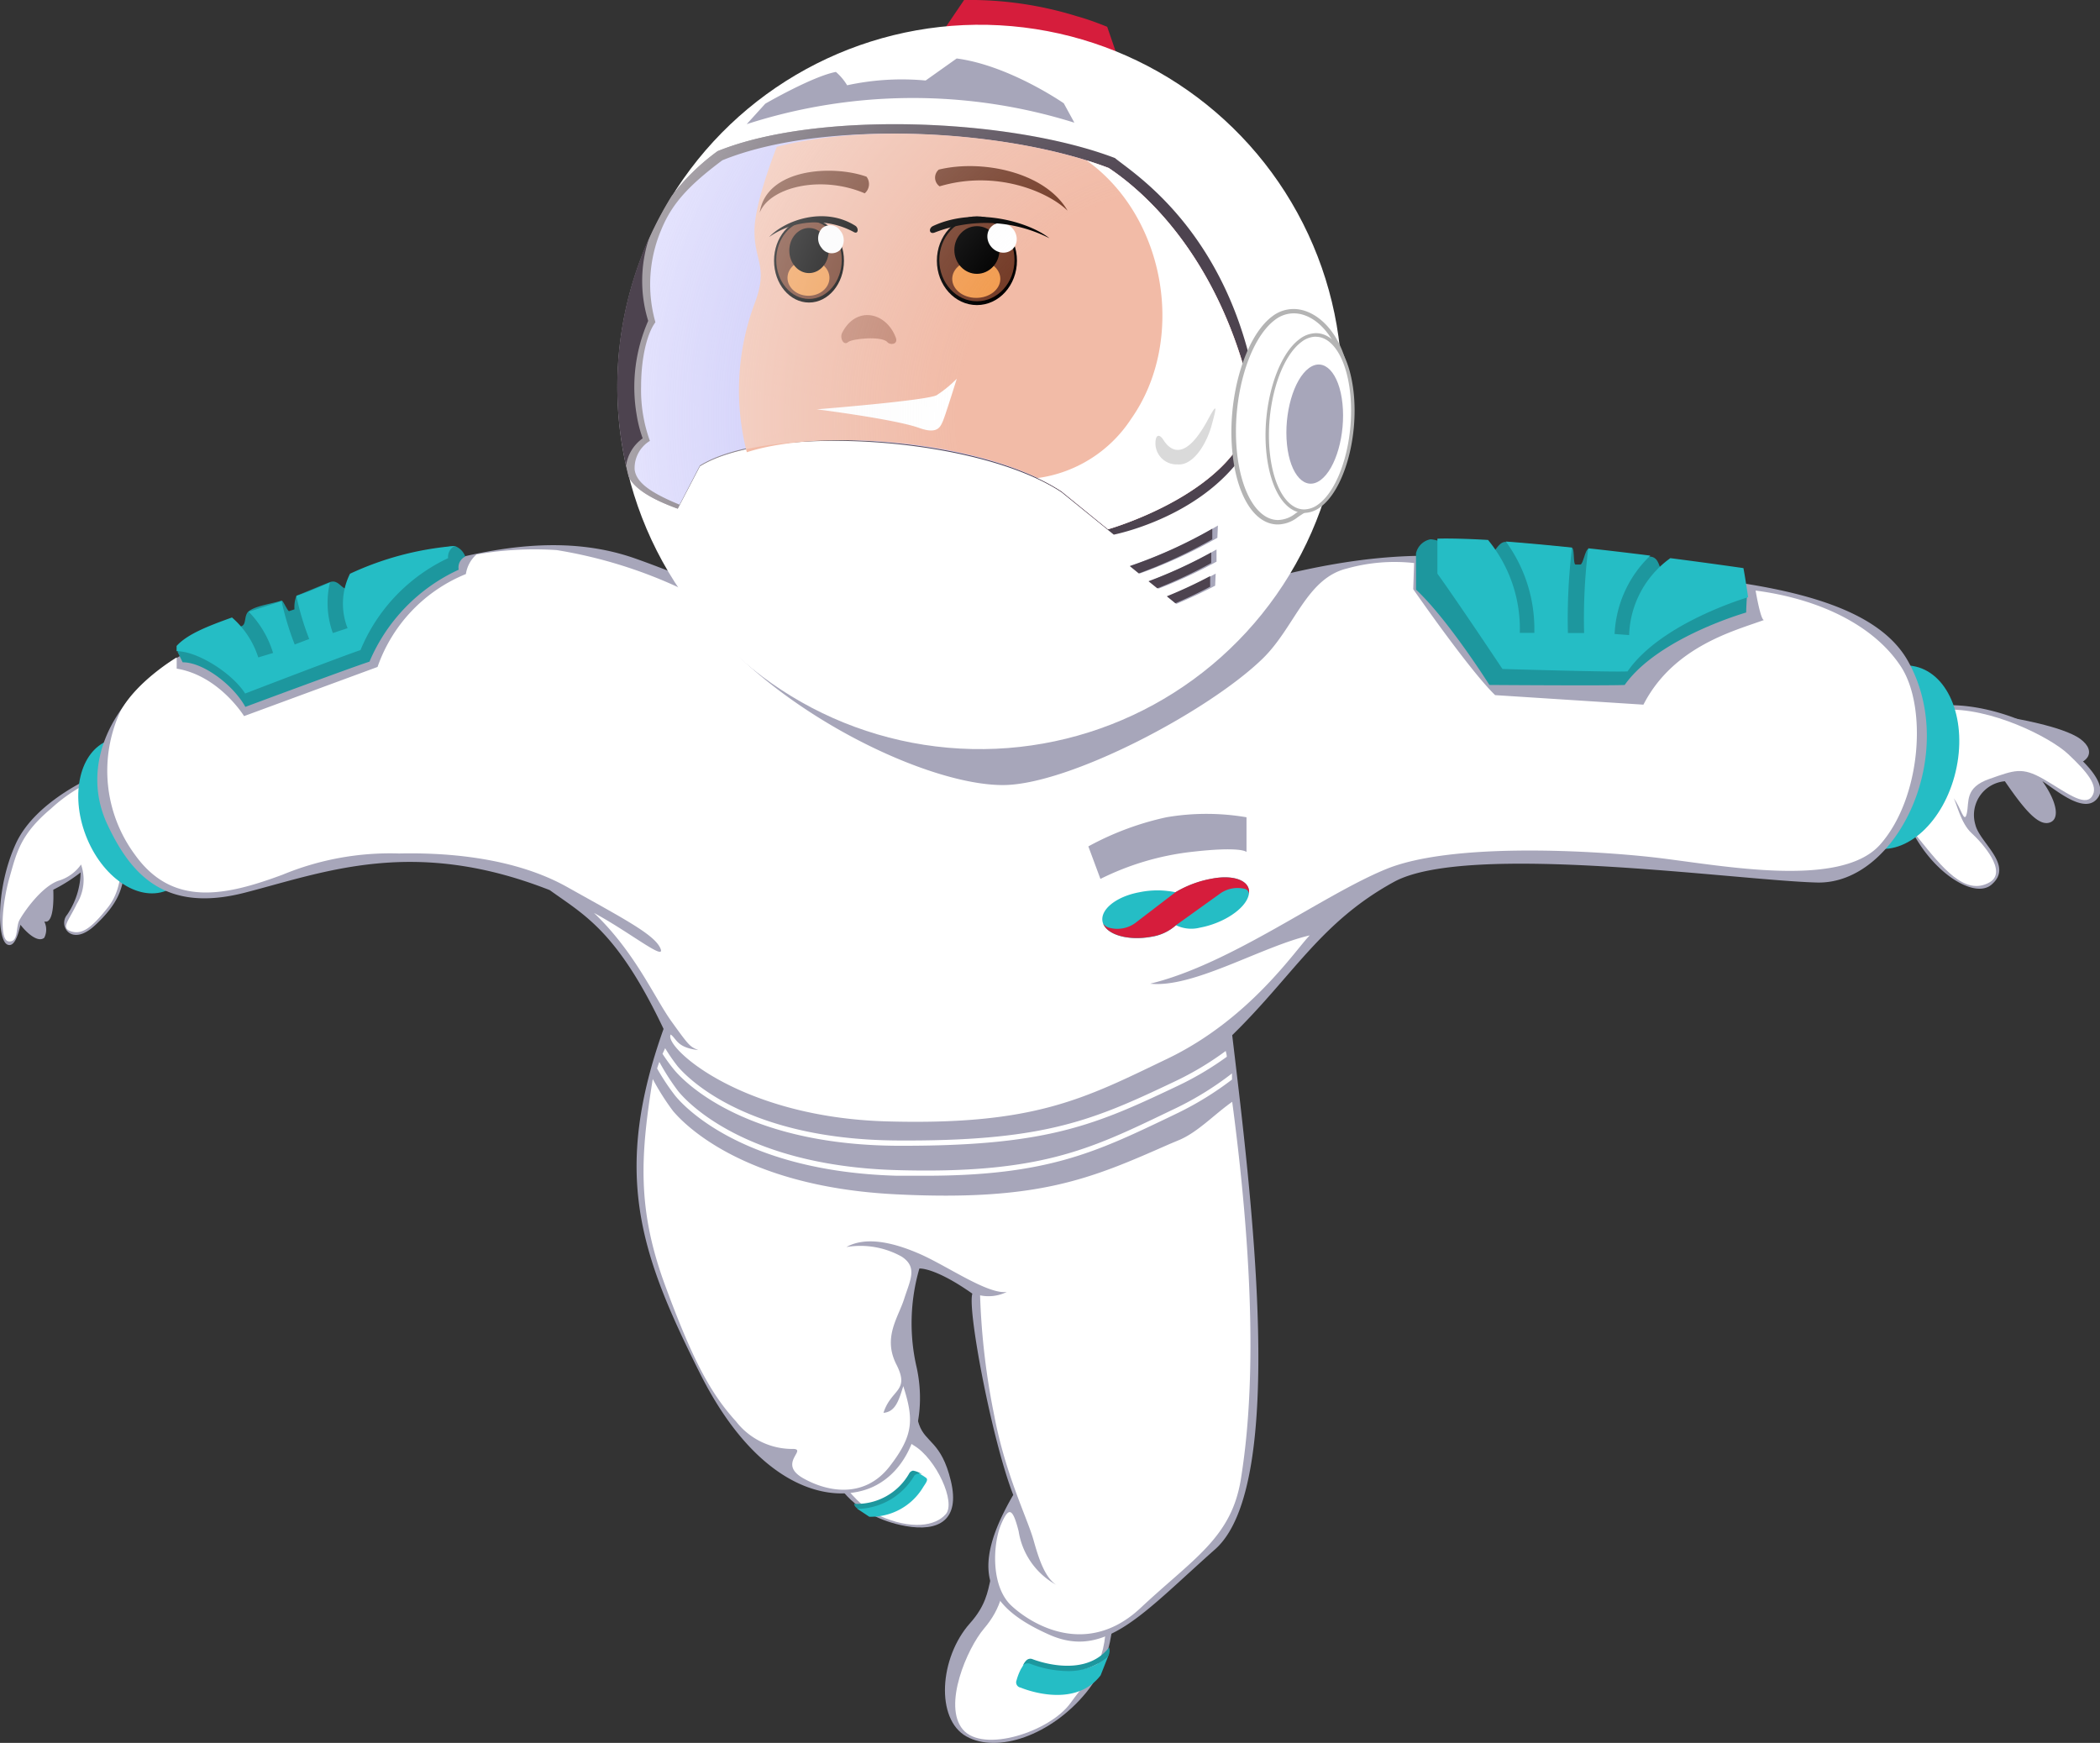 <svg id="ELE" xmlns="http://www.w3.org/2000/svg" xmlns:xlink="http://www.w3.org/1999/xlink" viewBox="0 0 198.24 164.53"><rect x="0" y="0" width="198.24" height="164.53" fill="#333333" stroke="none"/><defs><style>.cls-1{fill:#a7a6ba;}.cls-2{fill:#fff;}.cls-3,.cls-4{fill:#25bdc5;}.cls-4,.cls-5,.cls-6{fill-rule:evenodd;}.cls-5,.cls-8{fill:#d61d3c;}.cls-6,.cls-7{fill:#1d979e;}.cls-9{fill:#4d434f;}.cls-10{fill:#c8c6fc;}.cls-11{fill:#f2bba7;}.cls-12{fill:#c48874;}.cls-13{fill:#753d29;}.cls-14{fill:#f29d52;}.cls-15{fill:#dadada;}.cls-16{fill:url(#Gradiente_sem_nome_54);}.cls-17{fill:#b4b4b4;}</style><radialGradient id="Gradiente_sem_nome_54" cx="803.49" cy="401.15" r="52.35" gradientUnits="userSpaceOnUse"><stop offset="0.41" stop-color="#e7e6e8" stop-opacity="0"/><stop offset="1" stop-color="#fff" stop-opacity="0.5"/></radialGradient></defs><title>person2</title><path class="cls-1" d="M700.69,435s-5.8,2.35-7.69,6.5-1.77,9.1-.79,9.52c0.63,0.28,1-.83,1.23-1.87,0.79,1,1.74,1.67,2.25,1.22a1.7,1.7,0,0,0,0-1.53,0.54,0.54,0,0,0,.26,0c0.61-.22.63-2,0.59-3a15.87,15.87,0,0,0,2.58-1.63,7.33,7.33,0,0,1-1.28,4c-0.85,1,.37,3.09,2.63,1s2.56-3.5,2.75-4.84a6.1,6.1,0,0,1,1.16-2.56S704.54,436.38,700.69,435Z" transform="translate(-691.51 -361.85)"/><path class="cls-2" d="M699.16,443.46A4,4,0,0,1,697,445c-1.65.61-3.3,3.05-3.66,3.72s-0.06,2.08-1,2-0.61-3.66.06-6,1-4.08,3.92-6.53a15.57,15.57,0,0,1,4.76-3A5.07,5.07,0,0,1,704,439c0.37,2.81.06,2.44-.61,3.24s-0.09,3.23-1.68,5.25-2.49,2.6-3.49,2.28-0.21-1,.53-2.58A4.35,4.35,0,0,0,699.16,443.46Z" transform="translate(-691.51 -361.85)"/><ellipse class="cls-3" cx="704.46" cy="438.85" rx="5.2" ry="7.6" transform="translate(-801.74 -81.53) rotate(-20.91)"/><path class="cls-1" d="M881.3,429.6s4.92,0.79,6.58,2,0.7,2.58-1.57,2.53S881.3,429.6,881.3,429.6Z" transform="translate(-691.51 -361.85)"/><path class="cls-1" d="M879.51,445.36c-1.46,1.25-4.8-.67-6.9-4s-4.14-8.06-2.37-10.75,6.57-2.69,11-1.15,9.52,5.76,8.38,7.59-3.82-.47-5.31-1.46c1.47,2.08,1.67,3.72.57,3.94s-2.49-1.58-4.11-3.93a3.2,3.2,0,0,0-2.78,4.12C878.41,441.44,881.66,443.53,879.51,445.36Z" transform="translate(-691.51 -361.85)"/><path class="cls-2" d="M879.33,445.14c1.74-1-.7-3.73-1.71-4.65s-1.42-2.86-1.68-3.28c0.69,0.87,1,2.51,1.24,1.41s-0.22-2.42,2.13-3.24,3.07-1.15,5.08,0,3.88,2.68,4.59,1.67-0.51-2.38-2.22-4-7.38-4.46-11.78-4.2-4.78,1.75-5.64,2.59,1,6.73,3.26,9.52S877,446.47,879.33,445.14Z" transform="translate(-691.51 -361.85)"/><ellipse class="cls-3" cx="870.3" cy="433.3" rx="8.79" ry="5.95" transform="translate(-443.46 818.43) rotate(-76.67)"/><path class="cls-1" d="M796.49,512.18s0.9,5.37-2.44,9.44-8.38,5.78-11.31,4.15-2.57-7.43.35-10.7,0.79-5.26,4.29-7.37S795.68,507,796.49,512.18Z" transform="translate(-691.51 -361.85)"/><path class="cls-2" d="M786.4,508.51c0.16,3.26-.41,5.21-2,7.08s-3.91,7.25-2,9.52,8.22,0.22,10.17-2.5,3.58-3.61,3.34-9.14S786.4,508.51,786.4,508.51Z" transform="translate(-691.51 -361.85)"/><path class="cls-1" d="M770.41,501.64S772,505,777,505.91c3.1,0.55,5.17-.53,4.27-4.27s-2.39-3.56-3-5.32,0.05-2.58-1.09-3.8S767.72,494.27,770.41,501.64Z" transform="translate(-691.51 -361.85)"/><path class="cls-2" d="M769.47,499.15s1.93,4.37,5,5.76,5.34,1,6.32-.12-0.9-5.22-3-6.48-1.34-3.67-1.63-3.81S769.47,499.15,769.47,499.15Z" transform="translate(-691.51 -361.85)"/><path class="cls-1" d="M701.67,439.73c-3.32-7,2-15.45,13.43-18.84s24.69-10.45,36.4-6.31,21.28,10.49,36.15,8.05,27.7-9.77,43.26-8.06,35.83,1,40.71,9.68-1,21.11-8.59,20.91-33-3.86-39.93-.06-9.47,8.8-15.27,14.47c1.75,14.74,5.27,42.43-1.61,48.53s-10.38,10.42-15.67,8.06c-6-2.67-7.57-6-3.39-13.19-2-5.13-4.35-17.5-3.86-19-3.58-2.52-5-2.37-5-2.37a18.47,18.47,0,0,0-.25,9.37c1,4.64-.46,9.52-4.12,11.23s-10.74.49-16.36-10.74-8.3-18.8-3.42-32.48c-4.4-9.28-7.52-10.77-10.74-13.1-12.86-5.06-21.22-1.71-28.79.24S703.86,444.37,701.67,439.73Z" transform="translate(-691.51 -361.85)"/><path class="cls-2" d="M871,424.84c-2.48-3.85-7.57-6.43-13.76-7.24,0,0,.49,2.93.81,2.77-2.69,1-8.55,2.44-11.4,8l-14-.9c-2.44-2.36-7.73-10-7.73-10L825,415a16.71,16.71,0,0,0-6.31.51c-3.83.91-4.93,5.49-7.92,8.45-5.09,5-18.34,12-24.59,12-7.89,0-24.06-8.2-30-18.37a44.25,44.25,0,0,0-12.11-3.81,31.42,31.42,0,0,0-7.58.41,3.08,3.08,0,0,0-1,1.85,14.68,14.68,0,0,0-8.34,8.77l-12.6,4.64s-2.36-3.83-6.36-4.48v-1.06s-3.72,2.19-5.3,5.06a13.32,13.32,0,0,0,1.37,13.58c3.58,5,8.64,3.83,13.93,1.87a26.52,26.52,0,0,1,11-2c3.66-.08,10.5.16,15.87,3.17s8.22,4.48,8.79,5.78-2.93-1.55-6.27-3.34c3.91,3.74,5.7,8,7.33,10.26s1.71,2.36,2.52,2.69c-2-.24-2-1-2.6-1.47-0.73,1.06,6.41,7.81,20.4,8.2s18.68-2.17,26.49-5.92,12.13-10.34,13.43-11.64c-4.56,1.06-11,5-15.06,4.56,7.67-1.86,16.28-8.38,22.3-10.83s18.72-1.79,24.83-1.14,17.95,3.18,21.79-1.18S873.45,428.69,871,424.84Z" transform="translate(-691.51 -361.85)"/><path class="cls-1" d="M795.39,444.82a25.77,25.77,0,0,1,8.49-2.54c4.87-.57,5.3,0,5.3,0V439a22.46,22.46,0,0,0-7.56,0,27.54,27.54,0,0,0-7.37,2.75Z" transform="translate(-691.51 -361.85)"/><path class="cls-4" d="M802.52,449.19a3.3,3.3,0,0,0,2.26.23c2.23-.41,4.29-1.78,4.6-3.06s-1.24-2-3.46-1.56a10.21,10.21,0,0,0-3.44,1.28,8.3,8.3,0,0,0-3.42,0c-2.23.41-3.77,1.69-3.45,2.85s2.39,1.76,4.62,1.35A4.48,4.48,0,0,0,802.52,449.19Z" transform="translate(-691.51 -361.85)"/><path class="cls-5" d="M802.48,446.07a10.21,10.21,0,0,1,3.44-1.28c2.15-.4,3.67.24,3.49,1.43a0.51,0.51,0,0,0-.35-0.45,2.85,2.85,0,0,0-2.37.43l-4.18,3a4.48,4.48,0,0,1-2.29,1.07c-2.15.4-4.15-.15-4.57-1.23a1,1,0,0,0,.62.4,2.88,2.88,0,0,0,2.37-.43Z" transform="translate(-691.51 -361.85)"/><path class="cls-6" d="M708.26,423.37l0.49,1c2,0,4.82,2.2,5.92,4.21,0,0,10-3.72,11.72-4.27a16.72,16.72,0,0,1,8.42-8.68,1.14,1.14,0,0,1,.62-1.24,1.62,1.62,0,0,0-1-1c-4.33.48-7.15,2.76-10.09,4-0.52.22-.86-0.89-1.67-0.59s-2.62,1.08-3.17,1.28a2.89,2.89,0,0,0-.19,1.29l-0.51.17c-0.15,0-.56-1-0.7-1-0.88.3-2.39,0.47-3.1,1-0.49.4-.2,1.25-0.69,1.42C711.83,421.93,709.48,422.22,708.26,423.37Z" transform="translate(-691.51 -361.85)"/><path class="cls-3" d="M734.43,413.39a28.92,28.92,0,0,0-9.88,2.62,6.33,6.33,0,0,0-.23,5.14l-1.39.46a8.4,8.4,0,0,1-.27-4.78c-1,.44-2,0.87-3.17,1.28a25,25,0,0,0,1.21,4.06l-1.37.52a27.1,27.1,0,0,1-1.24-4.09l-3.1,1a9.57,9.57,0,0,1,2.3,3.89l-1.4.42a8.34,8.34,0,0,0-2.48-3.77c-2.29.82-4.23,1.58-5.23,2.69v0.49c2,0,5.28,2.11,6.47,4,0,0,9.22-3.55,10.89-4.1a16.59,16.59,0,0,1,8.27-8.68A1.16,1.16,0,0,1,734.43,413.39Z" transform="translate(-691.51 -361.85)"/><path class="cls-7" d="M825.18,414.09v3.42c3,2.78,6.93,9,6.93,9s11.27,0.08,12.77,0c3.17-4.48,11.47-6.84,11.47-6.84,0-.53.08-1.63,0.08-1.63a27.42,27.42,0,0,0-7.55-2c-0.91-.11-0.51-1.55-1.6-1.65-1.77-.17-4.45-0.54-5.85-0.69-0.26,0-.49,1.47-0.74,1.44l-0.45,0c-0.23,0-.09-1.54-0.33-1.56-1.49-.15-4.32-0.42-6.25-0.57-0.79-.06-1.12,1.4-1.81,1.35-1.62-.12-4.28-1.59-5.31-1.6A1.74,1.74,0,0,0,825.18,414.09Z" transform="translate(-691.51 -361.85)"/><path class="cls-3" d="M856.09,415.48s-2.87-.42-6.9-0.94a9.29,9.29,0,0,0-3.89,7.26l-1.37-.1a10.87,10.87,0,0,1,3.37-7.4c-1.83-.23-3.83-0.47-5.86-0.69a54.23,54.23,0,0,0-.39,8l-1.53,0a56,56,0,0,1,.39-8.07c-2.13-.22-4.27-0.42-6.25-0.57a14,14,0,0,1,2.69,8.62l-1.37,0a13.2,13.2,0,0,0-3-8.77c-1.89-.11-3.78-0.16-4.78-0.12V416c2,2.78,6.14,9,6.14,9s10.3,0.31,11.81.23c3.19-4.62,11.38-7,11.38-7C856.26,416.34,856.09,415.48,856.09,415.48Z" transform="translate(-691.51 -361.85)"/><path class="cls-2" d="M776.06,475.08" transform="translate(-691.51 -361.85)"/><path class="cls-2" d="M807.83,465.86c-1.63,1.14-3.19,2.81-4.92,3.57l-1,.42c-7.42,3.27-12.33,5.43-25.88,4.74-14.92-.75-20.39-7.15-21-7.88a23.25,23.25,0,0,1-1.9-3c-1.17,7.25-1.49,12.26,1.16,19.46s4.34,10.26,6.7,12.86a6.73,6.73,0,0,0,5.45,2.6c1.22,0.08-1.53,1.4.9,2.77s5.84,1.86,8.15-1.12,2.27-4.49,1.29-7.58c-0.41,1.3-.73,2.44-1.87,2.52,0.73-2.28,2.52-2,1.22-4.56s0.16-4.4.73-6.19,1.3-3-.24-4a8,8,0,0,0-5.21-.9c1.79-1,4.31-.49,6.92.65s6.43,3.84,8.22,3.59a3.89,3.89,0,0,1-2.52.32,67.39,67.39,0,0,0,1.35,11.41c1.05,5.53,3.13,9.67,3.7,11.71s1.22,3.91,2.52,4.4a7,7,0,0,1-3.93-5.25c-0.55-2.15-.92-2.41-1.67-0.62s-1,5.81,1,7.66,7.18,4.88,12.18.2,8.58-6.63,9.47-12.17S810.44,485.51,807.83,465.86Z" transform="translate(-691.51 -361.85)"/><path class="cls-2" d="M776.19,472.84c0.94,0,1.83,0,2.69,0,11.47,0,16.14-2.25,23-5.53l0.93-.45a30.05,30.05,0,0,0,5-3.1c0-.2,0-0.39,0-0.58a29.68,29.68,0,0,1-5.21,3.24l-0.94.45c-7.28,3.5-12.08,5.81-25.44,5.44-14.7-.4-20.14-6.76-20.71-7.48a22.11,22.11,0,0,1-1.76-2.74c-0.07.2-.14,0.4-0.21,0.62a20.9,20.9,0,0,0,1.59,2.42C755.69,465.91,761.26,472.43,776.19,472.84Z" transform="translate(-691.51 -361.85)"/><path class="cls-2" d="M755.11,462.79c0.59,0.73,6.16,7.13,21.08,7.22h0.65c13,0,17.72-1.81,24.91-5.21l0.93-.44a29.19,29.19,0,0,0,4.64-2.75c0-.19-0.07-0.38-0.1-0.55a28.83,28.83,0,0,1-4.75,2.85l-0.93.44c-7.25,3.43-12,5.25-25.35,5.16-14.7-.09-20.14-6.33-20.71-7a17.26,17.26,0,0,1-1.18-1.71c-0.08.17-.16,0.35-0.25,0.53A16.6,16.6,0,0,0,755.11,462.79Z" transform="translate(-691.51 -361.85)"/><path class="cls-3" d="M796.2,518c-2.34,2.88-7.36.72-7.36,0.72-0.57-.34-0.6.18-0.94,0.66a5.46,5.46,0,0,0-.43,1.1,0.5,0.5,0,0,0,.39.68s5,2.16,7.55-1.16" transform="translate(-691.51 -361.85)"/><path class="cls-7" d="M792.29,519.6a10.17,10.17,0,0,1-3.55-.7,0.72,0.72,0,0,0-.66.13,4.23,4.23,0,0,1,.3-0.42,0.54,0.54,0,0,1,.56-0.15s4.88,2,7.26-1.09a0.9,0.9,0,0,1-.35,1.07A5.66,5.66,0,0,1,792.29,519.6Z" transform="translate(-691.51 -361.85)"/><path class="cls-3" d="M772.38,504.24a7.29,7.29,0,0,0,5.16-3.17,0.5,0.5,0,0,1,.67-0.14,4.07,4.07,0,0,1,.75.45c0.18,0.18-.06.48-0.3,0.85a5.74,5.74,0,0,1-5.09,2.8Z" transform="translate(-691.51 -361.85)"/><path class="cls-7" d="M772.14,503.81a5.68,5.68,0,0,0,5.2-2.87,0.51,0.51,0,0,1,.36-0.26,2,2,0,0,1,1,.47,0.61,0.61,0,0,0-.88,0,6.36,6.36,0,0,1-5.07,3.13A0.54,0.54,0,0,1,772.14,503.81Z" transform="translate(-691.51 -361.85)"/><path class="cls-8" d="M782.52,361.85L780,365.57l17.56,3.26-1.53-4.45c-0.94-.38-1.89-0.73-2.87-1A34.15,34.15,0,0,0,782.52,361.85Z" transform="translate(-691.51 -361.85)"/><circle class="cls-2" cx="783.98" cy="398.35" r="34.19" transform="translate(-373.19 782.48) rotate(-84.96)"/><path class="cls-9" d="M810.34,400.13c-2.21-16.07-11.83-21.9-13.58-23.36-9.78-3.73-28-4.51-37.51-.65a20.91,20.91,0,0,0-4.33,4.23,34.2,34.2,0,0,0-4.06,26.52c0.51,1,1.86,2,4.63,3l2.09-4c6.42-4,26.06-2.89,34.14,2.45l4.93,4s11.43-2.2,14.1-11.52Z" transform="translate(-691.51 -361.85)"/><path class="cls-10" d="M796.17,377.71c-9.78-3.73-27-4.59-36.47-.73-3.31,2.47-4.8,4.19-5.78,6.59a13.19,13.19,0,0,0-.54,8.7c-0.8,1.07-1.35,3.39-1.35,6.07a14.1,14.1,0,0,0,.83,5.13,3,3,0,0,0-1.44,2.71c0.15,1.17,1.37,2.13,4.24,3.31l1.92-3.7c6.42-4,26.06-2.89,34.14,2.45l4.38,3.57s12.46-3.53,13.68-11.21l0.06-.42C806.74,385.42,798.55,379.3,796.17,377.71Z" transform="translate(-691.51 -361.85)"/><path class="cls-11" d="M796.17,377.71c-8.51-3.25-22.59-4.32-31.33-2-0.74,1.89-2,5.48-2.1,7.65-0.11,3.05,1.3,3.53.1,6.89a23.44,23.44,0,0,0-.83,14.29c7.32-2.37,22.65-1,29.73,3.7l4.38,3.57s12.46-3.53,13.68-11.21l0.06-.42C806.74,385.42,798.55,379.3,796.17,377.71Z" transform="translate(-691.51 -361.85)"/><path class="cls-2" d="M809.78,400.6l0.06-.42c-3.1-14.76-11.29-20.89-13.67-22.47-0.66-.25-1.36-0.49-2.09-0.72,7.54,5.38,9.43,17,4.21,24.4a12.56,12.56,0,0,1-8.84,5.59,18,18,0,0,1,2.29,1.26l4.38,3.57S808.56,408.29,809.78,400.6Z" transform="translate(-691.51 -361.85)"/><path class="cls-12" d="M771,393.28c1.31-2.59,4.15-2,5.07.43,0.26,0.69-.56.73-0.79,0.44-0.49-.6-3.32-0.35-3.72,0S770.76,393.79,771,393.28Z" transform="translate(-691.51 -361.85)"/><path class="cls-2" d="M768.61,400.49s10.44-.83,11.33-1.34a11.18,11.18,0,0,0,1.89-1.55s-1.07,3.45-1.31,4-0.51,1.27-2.23.65C776,401.42,768.61,400.49,768.61,400.49Z" transform="translate(-691.51 -361.85)"/><ellipse cx="76.37" cy="24.61" rx="3.3" ry="3.95"/><ellipse class="cls-13" cx="76.37" cy="24.54" rx="3.09" ry="3.68"/><ellipse class="cls-14" cx="76.32" cy="26.23" rx="1.98" ry="1.69"/><ellipse cx="76.37" cy="23.65" rx="1.86" ry="2.13"/><path class="cls-2" d="M770.78,385.48a1.16,1.16,0,0,1-1.71-.23,1.4,1.4,0,0,1,.05-1.86,1.16,1.16,0,0,1,1.71.23A1.4,1.4,0,0,1,770.78,385.48Z" transform="translate(-691.51 -361.85)"/><path d="M764.11,384.23c1.47-1.57,5.19-2.93,8.14-1.07,0.34,0.21.29,0.83-.13,0.6A7.61,7.61,0,0,0,764.11,384.23Z" transform="translate(-691.51 -361.85)"/><ellipse cx="92.22" cy="24.61" rx="3.78" ry="4.19"/><ellipse class="cls-13" cx="92.22" cy="24.54" rx="3.55" ry="3.9"/><ellipse class="cls-14" cx="92.16" cy="26.33" rx="2.27" ry="1.79"/><ellipse cx="92.22" cy="23.6" rx="2.13" ry="2.25"/><ellipse class="cls-2" cx="786.11" cy="384.31" rx="1.33" ry="1.46" transform="translate(-752.53 241.64) rotate(-40.56)"/><path d="M790.58,384.34c-2-1.58-7.06-3-11-1.15-0.44.21-.36,0.83,0.19,0.6A13.27,13.27,0,0,1,790.58,384.34Z" transform="translate(-691.51 -361.85)"/><path class="cls-13" d="M763.23,381.92c0.92-2.37,5.72-3.6,9.91-1.82a1.15,1.15,0,0,0,.17-1.57C770.08,377.38,763.84,377.75,763.23,381.92Z" transform="translate(-691.51 -361.85)"/><path class="cls-13" d="M792.29,381.74c-1.86-1.81-6.77-3.88-12.08-2.3a1,1,0,0,1-.08-1.58C784.21,376.87,790.18,378.09,792.29,381.74Z" transform="translate(-691.51 -361.85)"/><path class="cls-15" d="M801.3,403.32c0.6,1,1.86,2,3.74-1,0.19-.3.35-0.58,0.49-0.84,0.94-1.76.82-1.18,0.37,0.48-0.52,1.89-1.78,3.85-3.22,3.73a2,2,0,0,1-2.07-2.33C800.7,402.86,801,402.89,801.3,403.32Z" transform="translate(-691.51 -361.85)"/><path class="cls-16" d="M810.34,400.13c-2.21-16.07-11.83-21.9-13.58-23.36-9.78-3.73-28-4.51-37.51-.65a20.91,20.91,0,0,0-4.33,4.23,34.2,34.2,0,0,0-4.06,26.52c0.51,1,1.86,2,4.63,3l2.09-4c6.42-4,26.06-2.89,34.14,2.45l4.93,4s11.43-2.2,14.1-11.52Z" transform="translate(-691.51 -361.85)"/><path class="cls-2" d="M812.16,411.15c-2.07,0-3.67-2.59-4.08-6.59-0.52-5.12,1.14-10.81,3.71-12.7a3.09,3.09,0,0,1,1.86-.63c2.13,0,4.62,2.33,5.07,6.65,0.47,4.56,0,7.73-1.39,10a8.84,8.84,0,0,1-2.66,2.19c-0.3.19-.57,0.36-0.76,0.5A3,3,0,0,1,812.16,411.15Z" transform="translate(-691.51 -361.85)"/><path class="cls-17" d="M813.64,391.43c2.18,0,4.45,2.5,4.86,6.46,0.36,3.55.28,7.24-1.36,9.82-0.7,1.1-2.61,2.07-3.36,2.63a2.75,2.75,0,0,1-1.62.6c-1.88,0-3.47-2.45-3.88-6.41-0.52-5.06,1.1-10.66,3.62-12.51a2.9,2.9,0,0,1,1.74-.59m0-.41h0a3.29,3.29,0,0,0-2,.67c-2.62,1.93-4.32,7.71-3.79,12.89,0.42,4.12,2.1,6.78,4.29,6.78a3.15,3.15,0,0,0,1.87-.68c0.19-.14.45-0.3,0.75-0.49a9,9,0,0,0,2.72-2.25c1.44-2.27,1.89-5.48,1.42-10.09-0.45-4.44-3.05-6.83-5.27-6.83h0Z" transform="translate(-691.51 -361.85)"/><path class="cls-2" d="M814.63,410.11c-1.7,0-3.07-2.21-3.41-5.51-0.44-4.27.93-9,3.07-10.6a2.44,2.44,0,0,1,1.44-.53c1.7,0,3.07,2.22,3.41,5.51,0.44,4.27-.93,9-3.07,10.6A2.43,2.43,0,0,1,814.63,410.11Z" transform="translate(-691.51 -361.85)"/><path class="cls-17" d="M815.73,393.64c1.57,0,2.9,2.06,3.24,5.36,0.44,4.23-.91,8.91-3,10.45a2.27,2.27,0,0,1-1.35.49c-1.57,0-2.9-2.06-3.24-5.37-0.44-4.23.91-8.91,3-10.45a2.27,2.27,0,0,1,1.35-.49m0-.33h0a2.6,2.6,0,0,0-1.54.56c-2.18,1.6-3.58,6.42-3.13,10.75,0.36,3.44,1.76,5.66,3.57,5.66a2.6,2.6,0,0,0,1.54-.56c2.18-1.6,3.58-6.42,3.13-10.75-0.36-3.44-1.76-5.66-3.57-5.66h0Z" transform="translate(-691.51 -361.85)"/><path class="cls-1" d="M813,403.81c-0.3-2.92.63-6.15,2.07-7.21s2.87,0.44,3.17,3.36-0.63,6.15-2.07,7.21S813.3,406.73,813,403.81Z" transform="translate(-691.51 -361.85)"/><path class="cls-9" d="M751.61,401a15.55,15.55,0,0,1,1.09-8.86,12.82,12.82,0,0,1,.11-7.89,34.24,34.24,0,0,0-2.2,21.56,3.81,3.81,0,0,1,1.57-2.58A12.06,12.06,0,0,1,751.61,401Z" transform="translate(-691.51 -361.85)"/><path class="cls-1" d="M798.21,415.27l0.89,0.72a46,46,0,0,0,7.33-3.37l0.05-1.16A44,44,0,0,1,798.21,415.27Z" transform="translate(-691.51 -361.85)"/><path class="cls-1" d="M800,416.71l0.87,0.71a44.8,44.8,0,0,0,5.48-2.55l0-1.15A43.54,43.54,0,0,1,800,416.71Z" transform="translate(-691.51 -361.85)"/><path class="cls-1" d="M806.27,416a43,43,0,0,1-4.57,2.16l0.86,0.7c1.16-.49,2.41-1.06,3.66-1.72Z" transform="translate(-691.51 -361.85)"/><path class="cls-9" d="M805.95,412.76l0-1a44.92,44.92,0,0,1-7.79,3.53l0.85,0.69A45.86,45.86,0,0,0,805.95,412.76Z" transform="translate(-691.51 -361.85)"/><path class="cls-9" d="M805.85,415l0-1a44.39,44.39,0,0,1-5.92,2.72l0.83,0.67A44.2,44.2,0,0,0,805.85,415Z" transform="translate(-691.51 -361.85)"/><path class="cls-9" d="M805.75,417.23l0-1a43.88,43.88,0,0,1-4.09,1.91l0.81,0.66C803.55,418.33,804.65,417.82,805.75,417.23Z" transform="translate(-691.51 -361.85)"/><path class="cls-1" d="M762,373.57a51.07,51.07,0,0,1,30.93-.14l-1-1.83s-5.15-3.58-10.11-4.23l-2.93,2.08a24.32,24.32,0,0,0-7.41.45,5.25,5.25,0,0,0-1.06-1.26c-2.2.41-6.67,3-6.67,3Z" transform="translate(-691.51 -361.85)"/></svg>